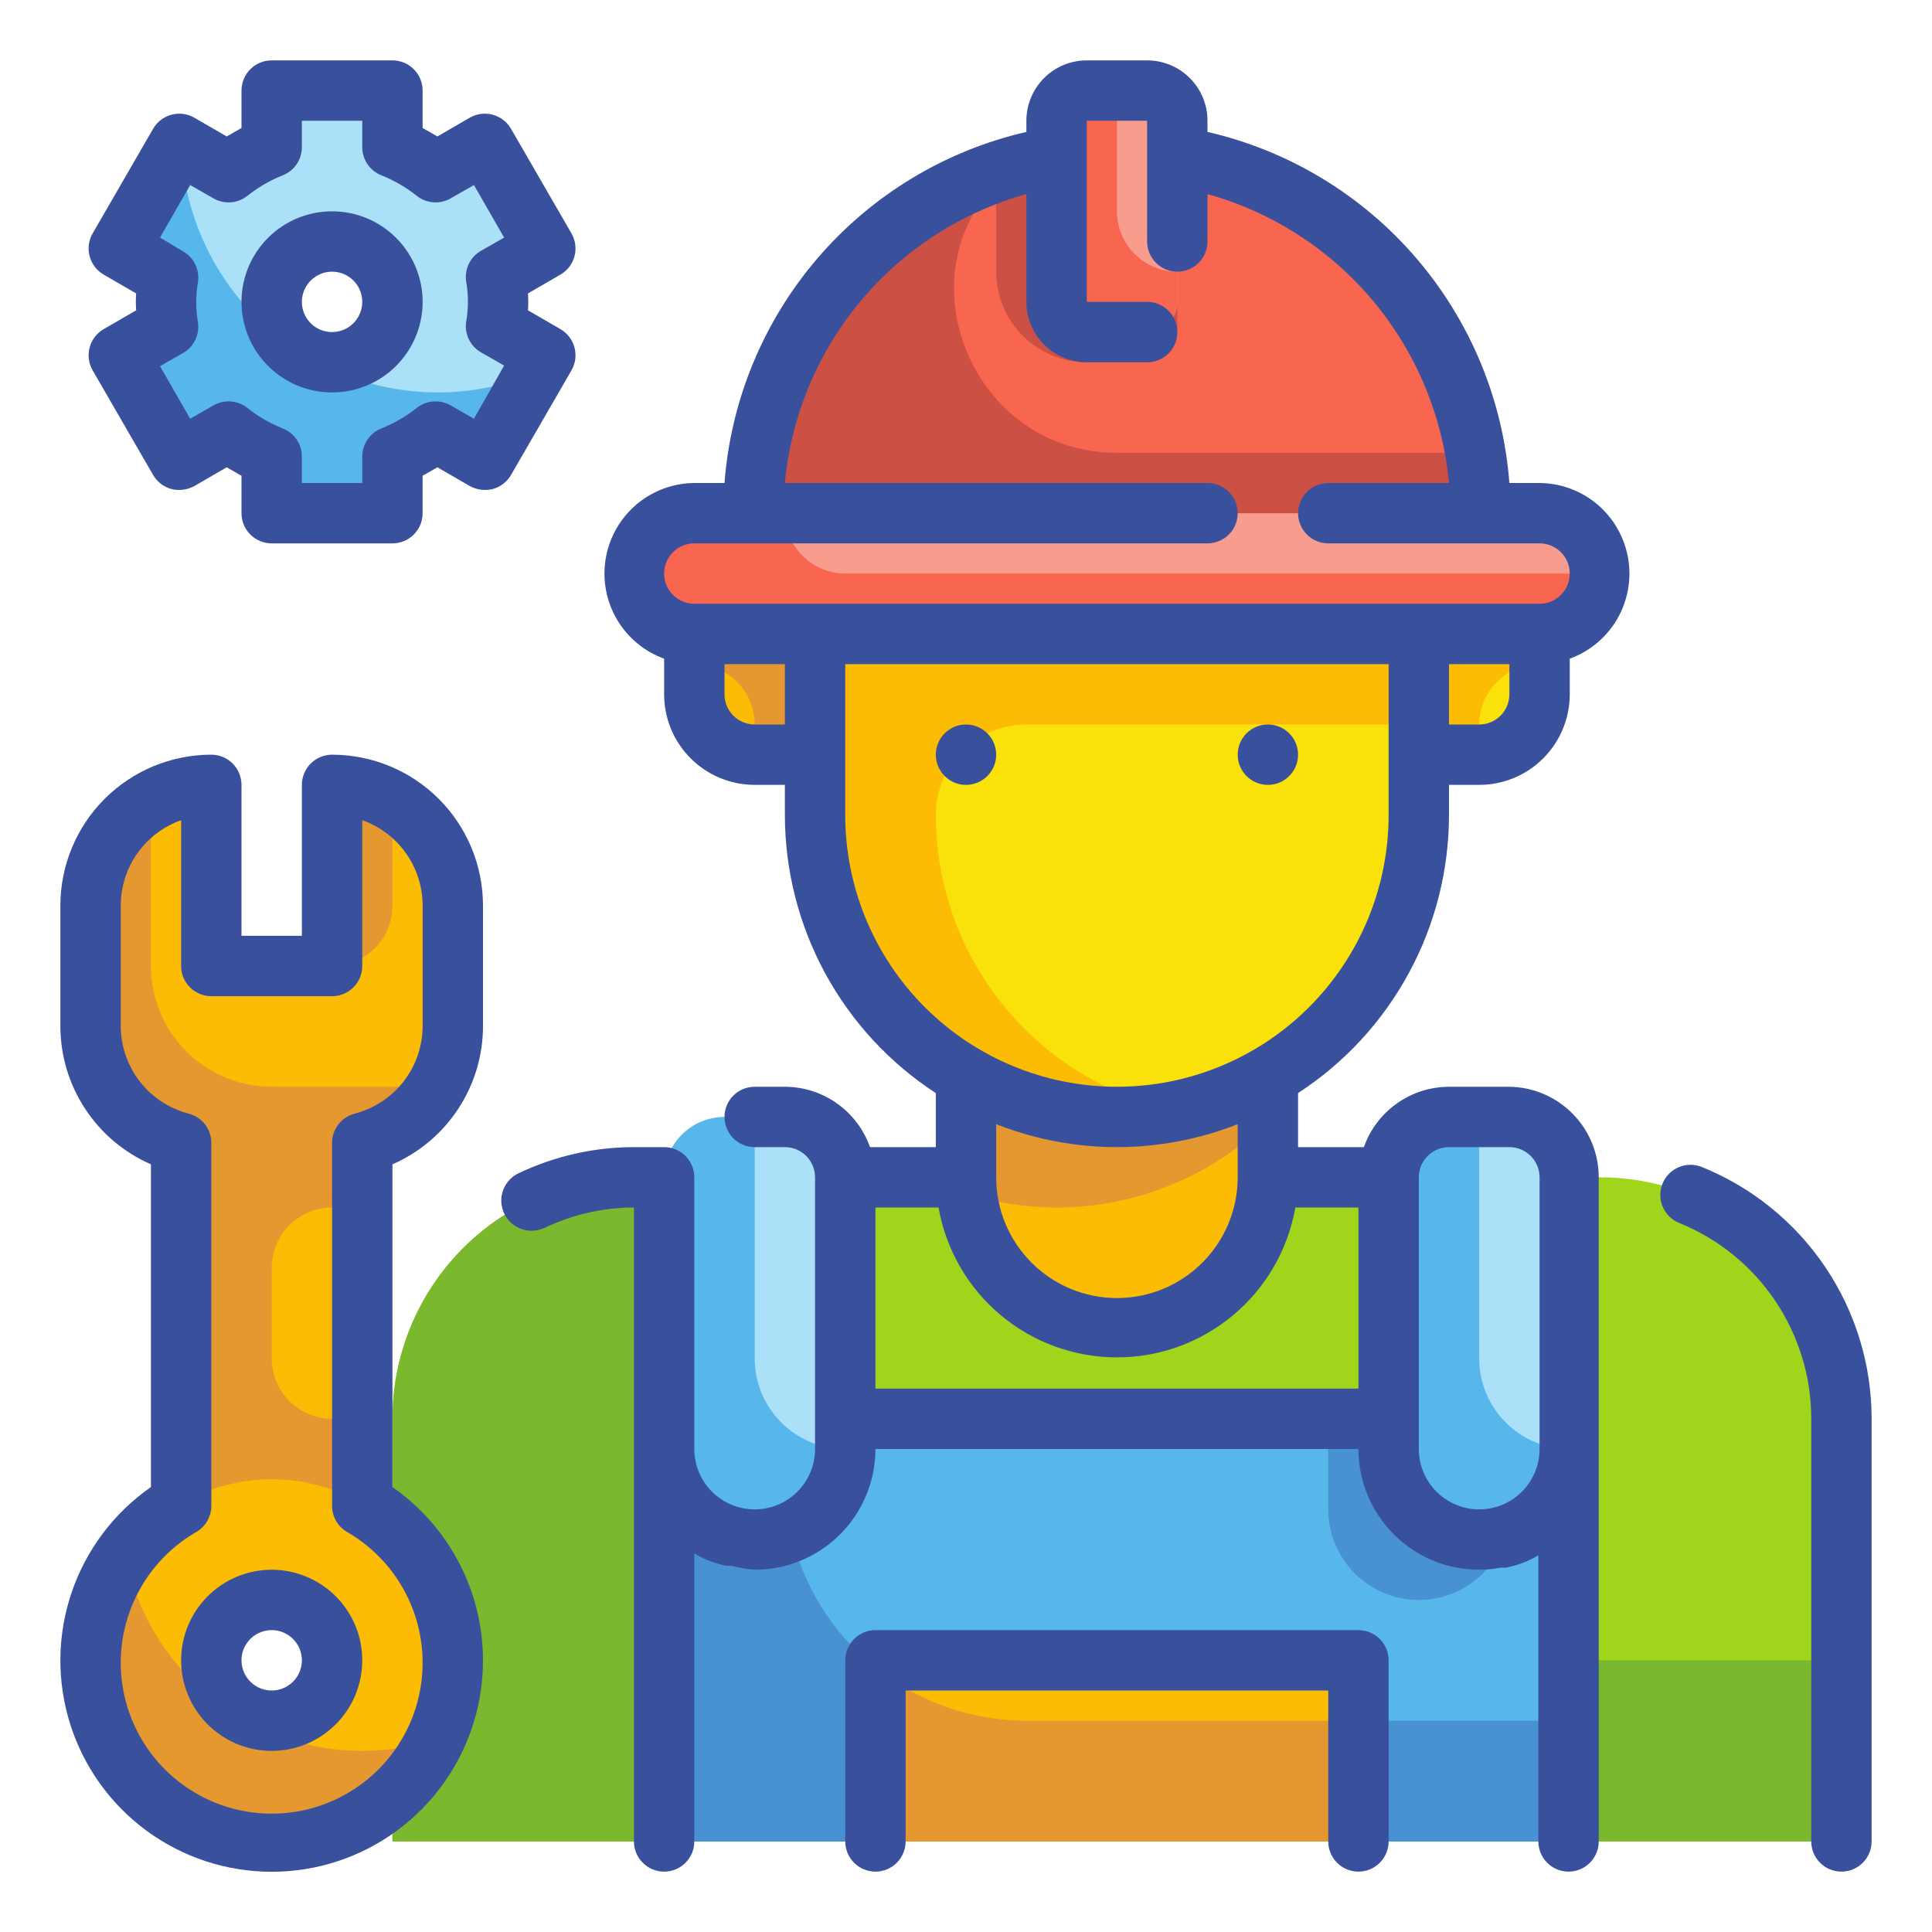 <?xml version="1.0" encoding="UTF-8" standalone="no"?> <svg width="64" height="64" viewBox="0 0 64 64" fill="none" xmlns="http://www.w3.org/2000/svg">
<path d="M51 17H23C21.895 17 21 17.895 21 19C21 20.105 21.895 21 23 21H51C52.105 21 53 20.105 53 19C53 17.895 52.105 17 51 17Z" fill="#F8664F"/>
<path d="M26 17H51C51.53 17 52.039 17.211 52.414 17.586C52.789 17.961 53 18.47 53 19H28C27.47 19 26.961 18.789 26.586 18.414C26.211 18.039 26 17.53 26 17Z" fill="#F89C8D"/>
<path d="M25 17C25 13.817 26.264 10.765 28.515 8.515C30.765 6.264 33.817 5 37 5V5C40.183 5 43.235 6.264 45.485 8.515C47.736 10.765 49 13.817 49 17H25Z" fill="#F8664F"/>
<path d="M37 15C32 15 29.64 8.62 33.59 5.53L33.69 5.47C31.186 6.188 28.985 7.702 27.417 9.782C25.849 11.862 25.001 14.395 25 17H49C48.996 16.329 48.936 15.661 48.82 15H37Z" fill="#CC5144"/>
<path d="M36 12H38C38.265 12 38.52 11.895 38.707 11.707C38.895 11.52 39 11.265 39 11V5.18C38.34 5.064 37.67 5.004 37 5C35.636 5 34.283 5.237 33 5.7V9C33 9.796 33.316 10.559 33.879 11.121C34.441 11.684 35.204 12 36 12Z" fill="#CC5144"/>
<path d="M21 39C18.878 39 16.843 39.843 15.343 41.343C13.843 42.843 13 44.878 13 47V61H61V47C61 44.878 60.157 42.843 58.657 41.343C57.157 39.843 55.122 39 53 39H21Z" fill="#A1D51C"/>
<path d="M23 43V39H21C18.878 39 16.843 39.843 15.343 41.343C13.843 42.843 13 44.878 13 47V61H61V55H35C31.817 55 28.765 53.736 26.515 51.485C24.264 49.235 23 46.183 23 43Z" fill="#7AB92D"/>
<path d="M52 47H22V61H52V47Z" fill="#57B7EB"/>
<path d="M44 47V50C44 50.796 44.316 51.559 44.879 52.121C45.441 52.684 46.204 53 47 53C47.796 53 48.559 52.684 49.121 52.121C49.684 51.559 50 50.796 50 50V47H44Z" fill="#4891D3"/>
<path d="M26 49V47H22V61H52V57H34C31.878 57 29.843 56.157 28.343 54.657C26.843 53.157 26 51.122 26 49Z" fill="#4891D3"/>
<path d="M45 55H29V61H45V55Z" fill="#FCBC04"/>
<path d="M34 57C32.182 56.999 30.418 56.378 29 55.24V61H45V57H34Z" fill="#E59730"/>
<path d="M24 37H26C26.53 37 27.039 37.211 27.414 37.586C27.789 37.961 28 38.47 28 39V48C28 48.796 27.684 49.559 27.121 50.121C26.559 50.684 25.796 51 25 51V51C24.204 51 23.441 50.684 22.879 50.121C22.316 49.559 22 48.796 22 48V39C22 38.47 22.211 37.961 22.586 37.586C22.961 37.211 23.47 37 24 37V37Z" fill="#57B7EB"/>
<path d="M25 37H26C26.53 37 27.039 37.211 27.414 37.586C27.789 37.961 28 38.47 28 39V48C27.204 48 26.441 47.684 25.879 47.121C25.316 46.559 25 45.796 25 45V37Z" fill="#AAE1F9"/>
<path d="M48 37H50C50.53 37 51.039 37.211 51.414 37.586C51.789 37.961 52 38.47 52 39V48C52 48.796 51.684 49.559 51.121 50.121C50.559 50.684 49.796 51 49 51C48.204 51 47.441 50.684 46.879 50.121C46.316 49.559 46 48.796 46 48V39C46 38.47 46.211 37.961 46.586 37.586C46.961 37.211 47.47 37 48 37Z" fill="#57B7EB"/>
<path d="M49 37H50C50.53 37 51.039 37.211 51.414 37.586C51.789 37.961 52 38.47 52 39V48C51.204 48 50.441 47.684 49.879 47.121C49.316 46.559 49 45.796 49 45V37Z" fill="#AAE1F9"/>
<path d="M32 33V39C32 40.326 32.527 41.598 33.465 42.535C34.402 43.473 35.674 44 37 44C38.326 44 39.598 43.473 40.535 42.535C41.473 41.598 42 40.326 42 39V33H32Z" fill="#FCBC04"/>
<path d="M32 33V39C32.01 39.188 32.03 39.374 32.06 39.56C33.013 39.85 34.004 39.998 35 40C37.618 40 40.131 38.973 42 37.14V33H32Z" fill="#E59730"/>
<path d="M27 21H47V27C47 29.652 45.946 32.196 44.071 34.071C42.196 35.946 39.652 37 37 37C34.348 37 31.804 35.946 29.929 34.071C28.054 32.196 27 29.652 27 27V21Z" fill="#F9E109"/>
<path d="M31 27C31 26.204 31.316 25.441 31.879 24.879C32.441 24.316 33.204 24 34 24H47V21H27V26.68C26.958 29.227 27.869 31.697 29.554 33.606C31.24 35.516 33.578 36.726 36.11 37C37.078 37.076 38.052 37.008 39 36.8C36.741 36.339 34.711 35.112 33.253 33.326C31.796 31.54 31 29.305 31 27V27Z" fill="#FCBC04"/>
<path d="M47 21H51V23C51 23.53 50.789 24.039 50.414 24.414C50.039 24.789 49.53 25 49 25H47V21Z" fill="#FCBC04"/>
<path d="M27 25H25C24.47 25 23.961 24.789 23.586 24.414C23.211 24.039 23 23.53 23 23V21H27V25Z" fill="#E59730"/>
<path d="M23 22C23.53 22 24.039 22.211 24.414 22.586C24.789 22.961 25 23.47 25 24V25C24.47 25 23.961 24.789 23.586 24.414C23.211 24.039 23 23.53 23 23V22Z" fill="#FCBC04"/>
<path d="M49 25V24C49 23.47 49.211 22.961 49.586 22.586C49.961 22.211 50.47 22 51 22V23C51 23.53 50.789 24.039 50.414 24.414C50.039 24.789 49.53 25 49 25Z" fill="#F9E109"/>
<path d="M38 3H36C35.448 3 35 3.448 35 4V10C35 10.552 35.448 11 36 11H38C38.552 11 39 10.552 39 10V4C39 3.448 38.552 3 38 3Z" fill="#F89C8D"/>
<path d="M37 7V3H36C35.735 3 35.48 3.105 35.293 3.293C35.105 3.48 35 3.735 35 4V10C35 10.265 35.105 10.52 35.293 10.707C35.48 10.895 35.735 11 36 11H38C38.265 11 38.52 10.895 38.707 10.707C38.895 10.52 39 10.265 39 10V9C38.47 9 37.961 8.789 37.586 8.414C37.211 8.039 37 7.53 37 7Z" fill="#F8664F"/>
<path d="M15 34V30C15 28.939 14.579 27.922 13.828 27.172C13.078 26.421 12.061 26 11 26V32H7V26C5.939 26 4.922 26.421 4.172 27.172C3.421 27.922 3 28.939 3 30V34C3.003 34.885 3.299 35.743 3.842 36.442C4.385 37.14 5.144 37.639 6 37.86V49.86C4.856 50.52 3.962 51.54 3.457 52.76C2.951 53.98 2.863 55.333 3.204 56.609C3.546 57.885 4.3 59.012 5.347 59.816C6.395 60.62 7.679 61.056 9 61.056C10.321 61.056 11.605 60.62 12.653 59.816C13.7 59.012 14.454 57.885 14.796 56.609C15.137 55.333 15.049 53.98 14.543 52.76C14.038 51.54 13.144 50.52 12 49.86V37.86C12.857 37.639 13.616 37.14 14.158 36.442C14.701 35.743 14.997 34.885 15 34ZM9 57C8.604 57 8.218 56.883 7.889 56.663C7.56 56.443 7.304 56.131 7.152 55.765C7.001 55.4 6.961 54.998 7.038 54.61C7.116 54.222 7.306 53.865 7.586 53.586C7.865 53.306 8.222 53.116 8.61 53.038C8.998 52.961 9.4 53.001 9.765 53.152C10.131 53.304 10.443 53.56 10.663 53.889C10.883 54.218 11 54.604 11 55C11 55.53 10.789 56.039 10.414 56.414C10.039 56.789 9.53 57 9 57Z" fill="#FCBC04"/>
<path d="M16.5 10C16.497 9.722 16.474 9.445 16.43 9.17L18.06 8.23L16.06 4.77L14.43 5.71C14 5.359 13.518 5.079 13 4.88V3H9V4.88C8.482 5.079 8 5.359 7.57 5.71L5.94 4.77L3.94 8.23L5.57 9.17C5.526 9.445 5.503 9.722 5.5 10C5.503 10.278 5.526 10.555 5.57 10.83L3.94 11.77L5.94 15.23L7.57 14.29C8 14.641 8.482 14.921 9 15.12V17H13V15.12C13.518 14.921 14 14.641 14.43 14.29L16.06 15.23L18.06 11.77L16.43 10.83C16.474 10.555 16.497 10.278 16.5 10ZM11 12C10.604 12 10.218 11.883 9.889 11.663C9.56 11.443 9.304 11.131 9.152 10.765C9.001 10.4 8.961 9.998 9.038 9.61C9.116 9.222 9.306 8.865 9.586 8.586C9.865 8.306 10.222 8.116 10.61 8.038C10.998 7.961 11.4 8.001 11.765 8.152C12.131 8.304 12.443 8.56 12.663 8.889C12.883 9.218 13 9.604 13 10C13 10.53 12.789 11.039 12.414 11.414C12.039 11.789 11.53 12 11 12Z" fill="#AAE1F9"/>
<path d="M14.5 13C13.003 13 11.533 12.603 10.24 11.85C10.062 11.775 9.897 11.674 9.75 11.55C8.636 10.804 7.715 9.803 7.063 8.632C6.411 7.46 6.047 6.15 6 4.81H5.92L3.92 8.27L5.55 9.21C5.515 9.472 5.498 9.736 5.5 10C5.503 10.278 5.526 10.555 5.57 10.83L3.94 11.77L5.94 15.23L7.57 14.29C8 14.641 8.482 14.921 9 15.12V17H13V15.12C13.518 14.921 14 14.641 14.43 14.29L16.06 15.23L17.72 12.37C16.697 12.784 15.604 12.998 14.5 13V13Z" fill="#57B7EB"/>
<path d="M13 30V26.55C12.393 26.194 11.703 26.004 11 26V32C11.53 32 12.039 31.789 12.414 31.414C12.789 31.039 13 30.53 13 30Z" fill="#E59730"/>
<path d="M13 36H9C7.939 36 6.922 35.579 6.172 34.828C5.421 34.078 5 33.061 5 32V28C5 27.434 5.122 26.874 5.36 26.36C4.658 26.675 4.062 27.187 3.644 27.832C3.225 28.478 3.002 29.231 3 30V34C3 35.061 3.421 36.078 4.172 36.828C4.922 37.579 5.939 38 7 38H11C11.769 37.998 12.522 37.775 13.168 37.356C13.813 36.938 14.325 36.342 14.64 35.64C14.126 35.878 13.566 36.001 13 36V36Z" fill="#E59730"/>
<path d="M12 58C10.137 58 8.332 57.35 6.897 56.161C5.462 54.973 4.487 53.321 4.14 51.49C3.643 52.163 3.292 52.931 3.109 53.748C2.926 54.564 2.916 55.409 3.08 56.23C3.243 57.05 3.576 57.827 4.058 58.511C4.539 59.195 5.158 59.77 5.875 60.201C6.592 60.632 7.391 60.908 8.221 61.011C9.051 61.115 9.893 61.044 10.694 60.803C11.495 60.562 12.237 60.156 12.871 59.611C13.506 59.066 14.02 58.395 14.38 57.64C13.609 57.878 12.807 57.999 12 58V58Z" fill="#E59730"/>
<path d="M9 49C10.054 49.002 11.088 49.281 12 49.81V47H11C10.47 47 9.961 46.789 9.586 46.414C9.211 46.039 9 45.53 9 45V42C9 41.47 9.211 40.961 9.586 40.586C9.961 40.211 10.47 40 11 40H12V37H6V49.81C6.912 49.281 7.946 49.002 9 49V49Z" fill="#E59730"/>
<path d="M45 54H29C28.735 54 28.48 54.105 28.293 54.293C28.105 54.48 28 54.735 28 55V61C28 61.265 28.105 61.52 28.293 61.707C28.48 61.895 28.735 62 29 62C29.265 62 29.52 61.895 29.707 61.707C29.895 61.52 30 61.265 30 61V56H44V61C44 61.265 44.105 61.52 44.293 61.707C44.48 61.895 44.735 62 45 62C45.265 62 45.52 61.895 45.707 61.707C45.895 61.52 46 61.265 46 61V55C46 54.735 45.895 54.48 45.707 54.293C45.52 54.105 45.265 54 45 54Z" fill="#39519D"/>
<path d="M42 26C42.552 26 43 25.552 43 25C43 24.448 42.552 24 42 24C41.448 24 41 24.448 41 25C41 25.552 41.448 26 42 26Z" fill="#39519D"/>
<path d="M32 26C32.552 26 33 25.552 33 25C33 24.448 32.552 24 32 24C31.448 24 31 24.448 31 25C31 25.552 31.448 26 32 26Z" fill="#39519D"/>
<path d="M56.38 38.66C56.258 38.61 56.128 38.585 55.997 38.585C55.866 38.585 55.736 38.612 55.615 38.662C55.493 38.713 55.383 38.787 55.291 38.88C55.198 38.973 55.125 39.084 55.075 39.205C55.025 39.327 55 39.457 55 39.588C55 39.719 55.027 39.849 55.077 39.97C55.128 40.092 55.202 40.202 55.295 40.294C55.388 40.387 55.498 40.46 55.62 40.51C56.914 41.032 58.022 41.929 58.802 43.085C59.583 44.242 60 45.605 60 47V61C60 61.265 60.105 61.52 60.293 61.707C60.48 61.895 60.735 62 61 62C61.265 62 61.52 61.895 61.707 61.707C61.895 61.52 62 61.265 62 61V47C62 45.208 61.465 43.458 60.464 41.972C59.462 40.486 58.041 39.333 56.38 38.66V38.66Z" fill="#39519D"/>
<path d="M51 16H50C49.791 13.249 48.708 10.636 46.909 8.544C45.11 6.451 42.689 4.989 40 4.37V4C40 3.47 39.789 2.961 39.414 2.586C39.039 2.211 38.53 2 38 2H36C35.47 2 34.961 2.211 34.586 2.586C34.211 2.961 34 3.47 34 4V4.37C31.311 4.989 28.89 6.451 27.091 8.544C25.292 10.636 24.209 13.249 24 16H23C22.297 16.006 21.617 16.258 21.081 16.713C20.545 17.169 20.186 17.799 20.067 18.492C19.948 19.185 20.076 19.898 20.429 20.507C20.783 21.115 21.339 21.58 22 21.82V23C22 23.796 22.316 24.559 22.879 25.121C23.441 25.684 24.204 26 25 26H26V27C26.002 28.83 26.46 30.631 27.333 32.239C28.206 33.847 29.466 35.212 31 36.21V38H28.82C28.614 37.416 28.232 36.911 27.727 36.553C27.222 36.195 26.619 36.002 26 36H25C24.735 36 24.48 36.105 24.293 36.293C24.105 36.48 24 36.735 24 37C24 37.265 24.105 37.52 24.293 37.707C24.48 37.895 24.735 38 25 38H26C26.265 38 26.52 38.105 26.707 38.293C26.895 38.48 27 38.735 27 39V48C27 48.53 26.789 49.039 26.414 49.414C26.039 49.789 25.53 50 25 50C24.47 50 23.961 49.789 23.586 49.414C23.211 49.039 23 48.53 23 48V39C23 38.735 22.895 38.48 22.707 38.293C22.52 38.105 22.265 38 22 38H21C19.674 38.001 18.366 38.298 17.17 38.87C16.967 38.968 16.803 39.133 16.705 39.336C16.607 39.54 16.581 39.77 16.631 39.991C16.68 40.211 16.803 40.408 16.979 40.549C17.155 40.691 17.374 40.769 17.6 40.77C17.748 40.77 17.894 40.739 18.03 40.68C18.957 40.235 19.972 40.002 21 40V61C21 61.265 21.105 61.52 21.293 61.707C21.48 61.895 21.735 62 22 62C22.265 62 22.52 61.895 22.707 61.707C22.895 61.52 23 61.265 23 61V51.46C23.131 51.54 23.268 51.61 23.41 51.67V51.67C23.623 51.758 23.844 51.825 24.07 51.87H24.24C24.489 51.936 24.743 51.98 25 52C26.061 52 27.078 51.579 27.828 50.828C28.579 50.078 29 49.061 29 48H45C45 49.061 45.421 50.078 46.172 50.828C46.922 51.579 47.939 52 49 52C49.242 51.997 49.482 51.974 49.72 51.93H49.89C50.116 51.885 50.337 51.818 50.55 51.73V51.73C50.692 51.67 50.829 51.6 50.96 51.52V61C50.96 61.265 51.065 61.52 51.253 61.707C51.44 61.895 51.695 62 51.96 62C52.225 62 52.48 61.895 52.667 61.707C52.855 61.52 52.96 61.265 52.96 61V39C52.96 38.204 52.644 37.441 52.081 36.879C51.519 36.316 50.756 36 49.96 36H48C47.381 36.002 46.778 36.195 46.273 36.553C45.768 36.911 45.386 37.416 45.18 38H43V36.21C44.534 35.212 45.794 33.847 46.667 32.239C47.54 30.631 47.998 28.83 48 27V26H49C49.796 26 50.559 25.684 51.121 25.121C51.684 24.559 52 23.796 52 23V21.82C52.661 21.58 53.217 21.115 53.571 20.507C53.924 19.898 54.053 19.185 53.933 18.492C53.814 17.799 53.455 17.169 52.919 16.713C52.383 16.258 51.703 16.006 51 16V16ZM25 24C24.735 24 24.48 23.895 24.293 23.707C24.105 23.52 24 23.265 24 23V22H26V24H25ZM48 38H50C50.265 38 50.52 38.105 50.707 38.293C50.895 38.48 51 38.735 51 39V48C51 48.53 50.789 49.039 50.414 49.414C50.039 49.789 49.53 50 49 50C48.47 50 47.961 49.789 47.586 49.414C47.211 49.039 47 48.53 47 48V39C47 38.735 47.105 38.48 47.293 38.293C47.48 38.105 47.735 38 48 38ZM45 46H29V40H31.09C31.334 41.391 32.06 42.651 33.141 43.559C34.222 44.467 35.588 44.965 37 44.965C38.412 44.965 39.778 44.467 40.859 43.559C41.94 42.651 42.666 41.391 42.91 40H45V46ZM41 39C41 40.061 40.579 41.078 39.828 41.828C39.078 42.579 38.061 43 37 43C35.939 43 34.922 42.579 34.172 41.828C33.421 41.078 33 40.061 33 39V37.24C35.571 38.253 38.429 38.253 41 37.24V39ZM46 27C46 29.387 45.052 31.676 43.364 33.364C41.676 35.052 39.387 36 37 36C34.613 36 32.324 35.052 30.636 33.364C28.948 31.676 28 29.387 28 27V22H46V27ZM49 24H48V22H50V23C50 23.265 49.895 23.52 49.707 23.707C49.52 23.895 49.265 24 49 24ZM51 20H23C22.735 20 22.48 19.895 22.293 19.707C22.105 19.52 22 19.265 22 19C22 18.735 22.105 18.48 22.293 18.293C22.48 18.105 22.735 18 23 18H40C40.265 18 40.52 17.895 40.707 17.707C40.895 17.52 41 17.265 41 17C41 16.735 40.895 16.48 40.707 16.293C40.52 16.105 40.265 16 40 16H26C26.208 13.783 27.084 11.68 28.512 9.971C29.941 8.263 31.855 7.028 34 6.43V10C34 10.53 34.211 11.039 34.586 11.414C34.961 11.789 35.47 12 36 12H38C38.265 12 38.52 11.895 38.707 11.707C38.895 11.52 39 11.265 39 11C39 10.735 38.895 10.48 38.707 10.293C38.52 10.105 38.265 10 38 10H36V4H38V8C38 8.265 38.105 8.52 38.293 8.707C38.48 8.895 38.735 9 39 9C39.265 9 39.52 8.895 39.707 8.707C39.895 8.52 40 8.265 40 8V6.43C42.145 7.028 44.059 8.263 45.488 9.971C46.916 11.68 47.792 13.783 48 16H44C43.735 16 43.48 16.105 43.293 16.293C43.105 16.48 43 16.735 43 17C43 17.265 43.105 17.52 43.293 17.707C43.48 17.895 43.735 18 44 18H51C51.265 18 51.52 18.105 51.707 18.293C51.895 18.48 52 18.735 52 19C52 19.265 51.895 19.52 51.707 19.707C51.52 19.895 51.265 20 51 20Z" fill="#39519D"/>
<path d="M6 55C6 55.593 6.176 56.173 6.506 56.667C6.835 57.16 7.304 57.545 7.852 57.772C8.4 57.999 9.003 58.058 9.585 57.942C10.167 57.827 10.702 57.541 11.121 57.121C11.541 56.702 11.827 56.167 11.942 55.585C12.058 55.003 11.999 54.4 11.772 53.852C11.545 53.304 11.16 52.835 10.667 52.506C10.173 52.176 9.593 52 9 52C8.204 52 7.441 52.316 6.879 52.879C6.316 53.441 6 54.204 6 55ZM10 55C10 55.198 9.941 55.391 9.831 55.556C9.722 55.72 9.565 55.848 9.383 55.924C9.2 56 8.999 56.019 8.805 55.981C8.611 55.942 8.433 55.847 8.293 55.707C8.153 55.567 8.058 55.389 8.019 55.195C7.981 55.001 8 54.8 8.076 54.617C8.152 54.435 8.28 54.278 8.444 54.169C8.609 54.059 8.802 54 9 54C9.265 54 9.52 54.105 9.707 54.293C9.895 54.48 10 54.735 10 55Z" fill="#39519D"/>
<path d="M11 25C10.735 25 10.48 25.105 10.293 25.293C10.105 25.48 10 25.735 10 26V31H8V26C8 25.735 7.895 25.48 7.707 25.293C7.52 25.105 7.265 25 7 25C5.674 25 4.402 25.527 3.464 26.465C2.527 27.402 2 28.674 2 30V34C2.002 34.971 2.287 35.92 2.82 36.731C3.353 37.543 4.11 38.182 5 38.57V49.26C3.777 50.112 2.858 51.331 2.376 52.742C1.894 54.152 1.875 55.679 2.321 57.101C2.768 58.523 3.656 59.765 4.857 60.647C6.058 61.529 7.51 62.005 9 62.005C10.49 62.005 11.942 61.529 13.143 60.647C14.344 59.765 15.232 58.523 15.679 57.101C16.125 55.679 16.106 54.152 15.624 52.742C15.142 51.331 14.223 50.112 13 49.26V38.57C13.89 38.182 14.647 37.543 15.18 36.731C15.713 35.92 15.998 34.971 16 34V30C16 28.674 15.473 27.402 14.536 26.465C13.598 25.527 12.326 25 11 25ZM14 34C13.997 34.663 13.774 35.305 13.367 35.828C12.96 36.351 12.392 36.724 11.75 36.89C11.53 36.947 11.336 37.077 11.2 37.258C11.063 37.44 10.993 37.663 11 37.89V49.89C11.001 50.065 11.048 50.236 11.136 50.387C11.223 50.538 11.349 50.663 11.5 50.75C12.453 51.3 13.198 52.15 13.619 53.167C14.041 54.184 14.114 55.311 13.83 56.374C13.545 57.437 12.917 58.377 12.044 59.047C11.171 59.717 10.101 60.08 9 60.08C7.899 60.08 6.829 59.717 5.956 59.047C5.083 58.377 4.455 57.437 4.17 56.374C3.885 55.311 3.959 54.184 4.381 53.167C4.802 52.15 5.547 51.3 6.5 50.75C6.651 50.663 6.777 50.538 6.865 50.387C6.952 50.236 6.999 50.065 7 49.89V37.89C7.007 37.663 6.937 37.44 6.801 37.258C6.664 37.077 6.47 36.947 6.25 36.89C5.608 36.724 5.04 36.351 4.633 35.828C4.226 35.305 4.003 34.663 4 34V30C4 29.379 4.192 28.774 4.55 28.267C4.908 27.76 5.415 27.377 6 27.17V32C6 32.265 6.105 32.52 6.293 32.707C6.48 32.895 6.735 33 7 33H11C11.265 33 11.52 32.895 11.707 32.707C11.895 32.52 12 32.265 12 32V27.17C12.585 27.377 13.092 27.76 13.45 28.267C13.808 28.774 14 29.379 14 30V34Z" fill="#39519D"/>
<path d="M11 7C10.407 7 9.827 7.176 9.333 7.506C8.84 7.835 8.455 8.304 8.228 8.852C8.001 9.4 7.942 10.003 8.058 10.585C8.173 11.167 8.459 11.702 8.879 12.121C9.298 12.541 9.833 12.827 10.415 12.942C10.997 13.058 11.6 12.999 12.148 12.772C12.696 12.545 13.165 12.16 13.494 11.667C13.824 11.173 14 10.593 14 10C14 9.204 13.684 8.441 13.121 7.879C12.559 7.316 11.796 7 11 7ZM11 11C10.802 11 10.609 10.941 10.444 10.832C10.28 10.722 10.152 10.565 10.076 10.383C10 10.2 9.981 9.999 10.019 9.805C10.058 9.611 10.153 9.433 10.293 9.293C10.433 9.153 10.611 9.058 10.805 9.019C10.999 8.981 11.2 9 11.383 9.076C11.565 9.152 11.722 9.28 11.832 9.444C11.941 9.609 12 9.802 12 10C12 10.265 11.895 10.52 11.707 10.707C11.52 10.895 11.265 11 11 11Z" fill="#39519D"/>
<path d="M16.93 15.73L18.93 12.27C18.996 12.156 19.039 12.03 19.056 11.899C19.073 11.768 19.064 11.635 19.03 11.508C18.996 11.381 18.936 11.261 18.856 11.157C18.775 11.053 18.675 10.965 18.56 10.9L17.49 10.28C17.503 10.094 17.503 9.906 17.49 9.72L18.56 9.1C18.675 9.035 18.775 8.947 18.856 8.843C18.936 8.739 18.996 8.619 19.03 8.492C19.064 8.365 19.073 8.232 19.056 8.101C19.039 7.97 18.996 7.844 18.93 7.73L16.93 4.27C16.864 4.155 16.777 4.055 16.672 3.974C16.567 3.893 16.448 3.834 16.32 3.8C16.193 3.766 16.06 3.757 15.93 3.774C15.8 3.791 15.674 3.834 15.56 3.9L14.49 4.52L14 4.24V3C14 2.735 13.895 2.48 13.707 2.293C13.52 2.105 13.265 2 13 2H9C8.735 2 8.48 2.105 8.293 2.293C8.105 2.48 8 2.735 8 3V4.24L7.51 4.52L6.44 3.9C6.326 3.834 6.2 3.791 6.07 3.774C5.94 3.757 5.807 3.766 5.68 3.8C5.552 3.834 5.433 3.893 5.328 3.974C5.223 4.055 5.136 4.155 5.07 4.27L3.07 7.73C3.004 7.844 2.961 7.97 2.944 8.101C2.927 8.232 2.935 8.365 2.97 8.492C3.004 8.619 3.064 8.739 3.144 8.843C3.225 8.947 3.325 9.035 3.44 9.1L4.51 9.72C4.497 9.906 4.497 10.094 4.51 10.28L3.44 10.9C3.325 10.965 3.225 11.053 3.144 11.157C3.064 11.261 3.004 11.381 2.97 11.508C2.935 11.635 2.927 11.768 2.944 11.899C2.961 12.03 3.004 12.156 3.07 12.27L5.07 15.73C5.136 15.845 5.223 15.945 5.328 16.026C5.433 16.107 5.552 16.166 5.68 16.2C5.937 16.263 6.208 16.227 6.44 16.1L7.51 15.48L8 15.76V17C8 17.265 8.105 17.52 8.293 17.707C8.48 17.895 8.735 18 9 18H13C13.265 18 13.52 17.895 13.707 17.707C13.895 17.52 14 17.265 14 17V15.76L14.49 15.48L15.56 16.1C15.792 16.227 16.063 16.263 16.32 16.2C16.448 16.166 16.567 16.107 16.672 16.026C16.777 15.945 16.864 15.845 16.93 15.73ZM15.7 13.87L14.93 13.43C14.757 13.33 14.557 13.284 14.358 13.298C14.158 13.312 13.967 13.386 13.81 13.51C13.455 13.792 13.061 14.021 12.64 14.19C12.452 14.262 12.29 14.39 12.176 14.556C12.062 14.722 12.001 14.919 12 15.12V16H10V15.12C9.999 14.919 9.938 14.722 9.824 14.556C9.71 14.39 9.548 14.262 9.36 14.19C8.939 14.021 8.545 13.792 8.19 13.51C8.033 13.386 7.842 13.312 7.642 13.298C7.443 13.284 7.243 13.33 7.07 13.43L6.3 13.87L5.3 12.13L6.07 11.69C6.242 11.591 6.38 11.443 6.467 11.264C6.554 11.086 6.587 10.886 6.56 10.69C6.48 10.24 6.48 9.78 6.56 9.33C6.587 9.134 6.554 8.934 6.467 8.755C6.38 8.577 6.242 8.429 6.07 8.33L5.3 7.87L6.3 6.13L7.07 6.57C7.243 6.67 7.443 6.716 7.642 6.702C7.842 6.688 8.033 6.614 8.19 6.49C8.545 6.208 8.939 5.979 9.36 5.81C9.548 5.737 9.71 5.61 9.824 5.444C9.938 5.278 9.999 5.081 10 4.88V4H12V4.88C12.001 5.081 12.062 5.278 12.176 5.444C12.29 5.61 12.452 5.737 12.64 5.81C13.061 5.979 13.455 6.208 13.81 6.49C13.967 6.614 14.158 6.688 14.358 6.702C14.557 6.716 14.757 6.67 14.93 6.57L15.7 6.13L16.7 7.87L15.93 8.31C15.758 8.409 15.62 8.557 15.533 8.735C15.446 8.914 15.413 9.114 15.44 9.31C15.52 9.76 15.52 10.22 15.44 10.67C15.413 10.867 15.446 11.066 15.533 11.245C15.62 11.423 15.758 11.571 15.93 11.67L16.7 12.11L15.7 13.87Z" fill="#39519D"/>
</svg>

